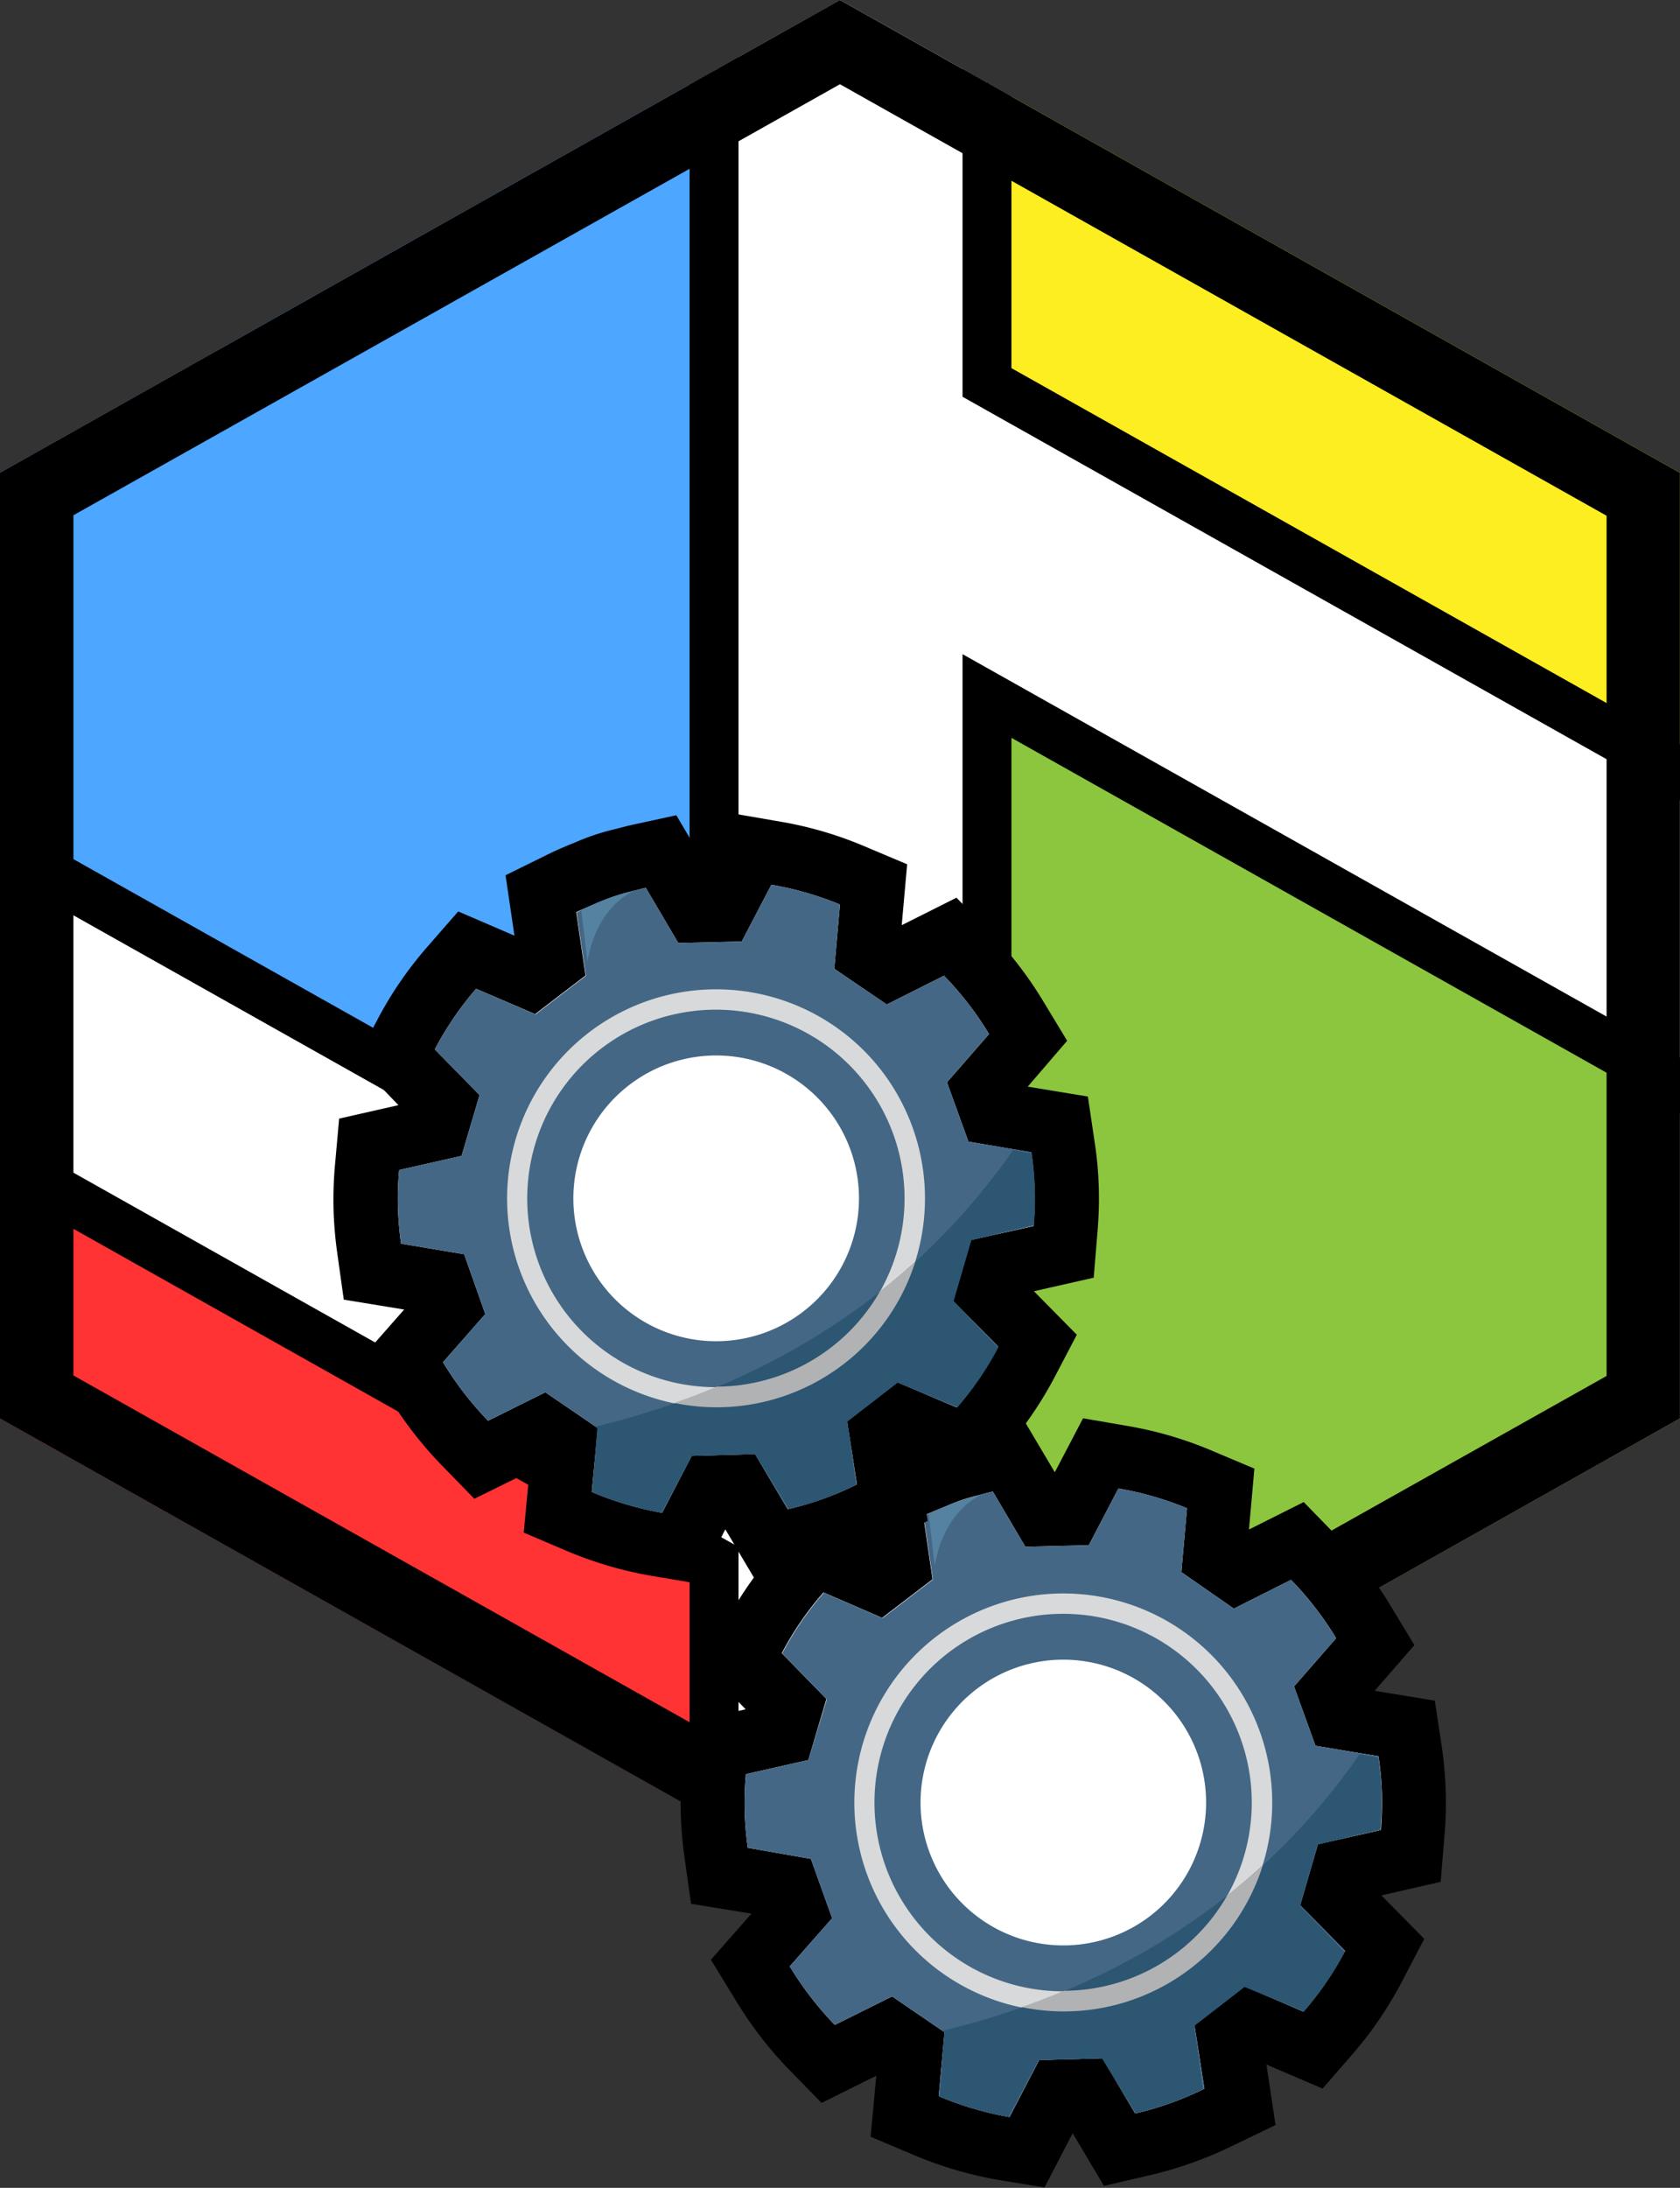 <svg xmlns="http://www.w3.org/2000/svg" xmlns:xlink="http://www.w3.org/1999/xlink" viewBox="0 0 170.01 221.27"><rect x="0" y="0" width="170.01" height="221.27" fill="#333333" stroke="none"/><defs><style>.cls-1{fill:none;}.cls-2{clip-path:url(#clip-path);}.cls-3{fill:#4da6ff;}.cls-4{fill:#fcee21;}.cls-5{fill:#8cc63f;}.cls-6{fill:#f33;}.cls-7,.cls-8{fill:#fff;}.cls-7{stroke:#000;stroke-miterlimit:10;stroke-width:4.95px;}.cls-9{fill:#446785;}.cls-10{fill:#d8d9da;}.cls-11{fill:#2c5672;}.cls-12{fill:#b1b2b4;}.cls-13{fill:#5582a0;}</style><clipPath id="clip-path"><polygon class="cls-1" points="0 47.82 0 143.45 85.01 191.26 170.01 143.45 170.01 47.82 85.01 0 0 47.82"/></clipPath></defs><g id="Texto"><g class="cls-2"><polygon class="cls-3" points="72.81 126.72 -33.87 64.95 -33.87 -92.26 72.81 -136.45 72.81 126.72"/><polygon class="cls-4" points="206.69 99.09 100.02 37.33 100.02 -119.89 206.69 -164.08 206.69 99.09"/><polygon class="cls-3" points="72.81 65.09 -33.87 3.33 -33.87 -153.89 72.81 -198.08 72.81 65.09"/><polygon class="cls-5" points="100.02 332.86 206.69 271.1 206.69 129.63 100.02 69.69 100.02 332.86"/><polygon class="cls-6" points="-17 248.65 72.81 276.27 72.81 156.39 -14.84 107.84 -17 248.65"/><polygon class="cls-7" points="99.88 38.68 99.88 -10.63 72.26 -10.63 72.26 23.12 72.26 54.83 72.26 126.19 -50.77 57 -64.33 81.08 72.26 157.9 72.26 201.89 99.88 201.89 99.88 173.46 99.88 141.75 99.88 70.39 205.91 130.02 219.47 105.94 99.88 38.68"/></g><path d="M85,8.52l77.58,43.64v87L85,182.74,7.43,139.11v-87L85,8.52M85,0,0,47.82v95.63l85,47.82,85-47.82V47.82L85,0Z"/><path d="M101.05,220.47a39.08,39.08,0,0,1-8.59-2.53L88.1,216.1l.58-6.17-5.54,2.75-3.29-3.37a39,39,0,0,1-5.46-7.11l-2.45-4,4.1-4.66-6.11-1-.66-4.7a40.11,40.11,0,0,1-.37-4.21,39.25,39.25,0,0,1,.14-4.71l.42-4.69,6-1.36-4.32-4.42,2.2-4.17a38.09,38.09,0,0,1,5.07-7.38l3.1-3.55,5.69,2.45-.9-6.11,4.22-2.08c.83-.41,1.7-.79,2.75-1.21a23.94,23.94,0,0,1,4.25-1.41c.49-.13,1-.26,1.46-.37l4.6-1.05,3.16,5.33,2.86-5.46,4.64.8a38.14,38.14,0,0,1,8.36,2.46l4.34,1.83-.55,6.16,5.54-2.78,3.3,3.39a38.54,38.54,0,0,1,5.48,7.08l2.42,4L139.11,171l6.09,1,.7,4.65a38.47,38.47,0,0,1,.28,8.94l-.39,4.73-6,1.37,4.34,4.4-2.19,4.18a38.29,38.29,0,0,1-5,7.4l-3.1,3.56-5.68-2.43.92,6.12L124.75,217a38.89,38.89,0,0,1-8.43,3l-4.61,1.07-3.16-5.33-2.85,5.49Z"/><path class="cls-8" d="M139.74,185.08a34.25,34.25,0,0,0,.1-3.8,31.5,31.5,0,0,0-.34-3.66l-6.38-1.06-2.17-6,4.26-4.88a32.72,32.72,0,0,0-4.56-5.9l-5.79,2.91L119.55,159l.57-6.46a32.3,32.3,0,0,0-6.94-2l-3,5.74-6.42.15-3.29-5.58c-.46.1-.92.23-1.37.35a18.49,18.49,0,0,0-3.32,1.11c-.8.32-1.59.65-2.35,1l.94,6.41-5.1,3.9-5.94-2.57a31.78,31.78,0,0,0-4.22,6.15l4.52,4.62L81.8,178l-6.32,1.43a33.36,33.36,0,0,0-.12,3.89,34.62,34.62,0,0,0,.31,3.56L82.06,188,84.21,194l-4.29,4.87a33.32,33.32,0,0,0,4.56,5.92l5.8-2.88,5.3,3.62L95,212a32.66,32.66,0,0,0,7.16,2.11l3-5.76,6.41-.18,3.31,5.58a32.29,32.29,0,0,0,7-2.51l-1-6.41,5.08-3.93,5.95,2.55a32.35,32.35,0,0,0,4.21-6.15l-4.55-4.61,1.8-6.17Z"/><path class="cls-9" d="M139.84,181.28a31.5,31.5,0,0,0-.34-3.66l-6.38-1.06-2.17-6,4.26-4.88a32.72,32.72,0,0,0-4.56-5.9l-5.79,2.91L119.55,159l.57-6.46a32.3,32.3,0,0,0-6.94-2l-3,5.74-6.42.15-3.29-5.58a31.81,31.81,0,0,0-7,2.49l.94,6.41-5.1,3.9-5.94-2.57a31.78,31.78,0,0,0-4.22,6.15l4.52,4.62L81.8,178l-6.32,1.43a33.36,33.36,0,0,0-.12,3.89,34.62,34.62,0,0,0,.31,3.56L82.06,188,84.21,194l-4.29,4.87a33.32,33.32,0,0,0,4.56,5.92l5.8-2.88,5.3,3.62L95,212a32.66,32.66,0,0,0,7.16,2.11l3-5.76,6.41-.18,3.31,5.58a32.29,32.29,0,0,0,7-2.51l-1-6.41,5.08-3.93,5.95,2.55a32.35,32.35,0,0,0,4.21-6.15l-4.55-4.61,1.8-6.17,6.33-1.43A34.25,34.25,0,0,0,139.84,181.28Zm-22.7,11.88a14.45,14.45,0,1,1,1.31-20.41A14.46,14.46,0,0,1,117.14,193.16Z"/><path class="cls-10" d="M123.49,168.34a21.15,21.15,0,1,0-1.93,29.86A21.18,21.18,0,0,0,123.49,168.34Zm-3.3,28.3a19.09,19.09,0,1,1,1.74-26.93A19.09,19.09,0,0,1,120.19,196.64Z"/><path class="cls-11" d="M95.37,205.39l.21.14-.49,6.4L95,212a32.66,32.66,0,0,0,7.16,2.11l-.06-.11,3-5.65,6.41-.18,3.38,5.47-.07.11a32.29,32.29,0,0,0,7-2.51l-.1,0-.86-6.36,5.08-3.93,5.95,2.44v.11a32.35,32.35,0,0,0,4.21-6.15l-.11,0-4.44-4.63,1.8-6.17,6.24-1.51.09.08a34.25,34.25,0,0,0,.1-3.8,31.5,31.5,0,0,0-.34-3.66l-.07.09-1.79-.33C125.65,194.68,108.76,202.17,95.37,205.39Z"/><path class="cls-12" d="M121.56,198.2a21.08,21.08,0,0,0,6.22-9.52q-1.77,1.6-3.58,3a19.1,19.1,0,0,1-16.52,9.66c-1.45.61-2.88,1.16-4.3,1.65A21.1,21.1,0,0,0,121.56,198.2Z"/><path class="cls-13" d="M94.59,158.35l-.61-5.2a22.54,22.54,0,0,1,5.41-2S95.6,152.54,94.59,158.35Z"/><path d="M65.91,159.37a39.08,39.08,0,0,1-8.59-2.53L53,155l.58-6.17L48,151.58l-3.29-3.38a39.09,39.09,0,0,1-5.47-7.1l-2.44-4,4.1-4.66-6.11-1-.66-4.7a40.11,40.11,0,0,1-.37-4.21,39.25,39.25,0,0,1,.14-4.71l.42-4.69,6-1.36L36,107.28l2.2-4.17a38.09,38.09,0,0,1,5.07-7.38l3.1-3.55,5.69,2.45-.9-6.11,4.22-2.08c.83-.41,1.7-.79,2.75-1.21a23.94,23.94,0,0,1,4.25-1.41c.49-.13,1-.26,1.46-.37l4.6-1,3.15,5.33,2.87-5.46,4.64.8a38.14,38.14,0,0,1,8.36,2.46l4.34,1.83-.55,6.16,5.54-2.78,3.3,3.39a38.54,38.54,0,0,1,5.48,7.08l2.42,4L104,109.9l6.09,1,.69,4.65a36.29,36.29,0,0,1,.41,4.44,38.46,38.46,0,0,1-.12,4.5l-.39,4.73-6.05,1.37,4.34,4.4-2.19,4.18a37.9,37.9,0,0,1-5.06,7.4l-3.09,3.56-5.68-2.43.92,6.12-4.23,2.09a38.79,38.79,0,0,1-8.44,3L76.56,160l-3.16-5.33-2.84,5.48Z"/><path class="cls-8" d="M104.59,124a30,30,0,0,0,.1-3.8,29.45,29.45,0,0,0-.33-3.66L98,115.46l-2.17-6,4.26-4.88a32.72,32.72,0,0,0-4.56-5.9l-5.79,2.91-5.31-3.61L85,91.48a32.46,32.46,0,0,0-6.94-2l-3,5.74-6.42.15-3.29-5.58c-.46.1-.92.23-1.37.35a18.49,18.49,0,0,0-3.32,1.11c-.8.32-1.59.65-2.35,1l.94,6.41-5.1,3.9L48.18,100A32.28,32.28,0,0,0,44,106.13l4.53,4.62-1.82,6.15-6.32,1.43a31.3,31.3,0,0,0-.12,3.89,34.62,34.62,0,0,0,.31,3.56l6.39,1.07,2.14,6.05-4.28,4.87a33.32,33.32,0,0,0,4.56,5.92l5.8-2.88,5.3,3.62-.6,6.46A32.57,32.57,0,0,0,67,153l3-5.76,6.41-.18,3.31,5.58a32.29,32.29,0,0,0,7-2.51l-1-6.41,5.08-3.93,6,2.55a32.11,32.11,0,0,0,4.21-6.16l-4.55-4.6,1.8-6.17Z"/><path class="cls-9" d="M104.69,120.18a29.45,29.45,0,0,0-.33-3.66L98,115.46l-2.17-6,4.26-4.88a32.72,32.72,0,0,0-4.56-5.9l-5.79,2.91-5.31-3.61L85,91.48a32.46,32.46,0,0,0-6.94-2l-3,5.74-6.42.15-3.29-5.58a31.81,31.81,0,0,0-7,2.49l.94,6.41-5.1,3.9L48.18,100A32.28,32.28,0,0,0,44,106.13l4.53,4.62-1.82,6.15-6.32,1.43a31.3,31.3,0,0,0-.12,3.89,34.62,34.62,0,0,0,.31,3.56l6.39,1.07,2.14,6.05-4.28,4.87a33.32,33.32,0,0,0,4.56,5.92l5.8-2.88,5.3,3.62-.6,6.46A32.57,32.57,0,0,0,67,153l3-5.76,6.41-.18,3.31,5.58a32.29,32.29,0,0,0,7-2.51l-1-6.41,5.08-3.93,6,2.55a32.11,32.11,0,0,0,4.21-6.16l-4.55-4.6,1.8-6.17,6.32-1.43A30,30,0,0,0,104.69,120.18ZM82,132.06a14.45,14.45,0,1,1,1.32-20.41A14.44,14.44,0,0,1,82,132.06Z"/><path class="cls-10" d="M88.35,107.24a21.15,21.15,0,1,0-1.93,29.86A21.18,21.18,0,0,0,88.35,107.24Zm-3.3,28.3a19.09,19.09,0,1,1,1.74-26.93A19.08,19.08,0,0,1,85.05,135.54Z"/><path class="cls-11" d="M60.23,144.29l.21.14-.49,6.4-.11.06A32.57,32.57,0,0,0,67,153l0-.11,3-5.65,6.41-.18,3.37,5.47-.06.11a32.29,32.29,0,0,0,7-2.51l-.1,0-.86-6.36,5.08-3.93,6,2.44v.11a32.11,32.11,0,0,0,4.21-6.16l-.11,0-4.44-4.63,1.8-6.17,6.24-1.51.08.08a30,30,0,0,0,.1-3.8,29.45,29.45,0,0,0-.33-3.66l-.07.09-1.79-.33C90.51,133.58,73.62,141.07,60.23,144.29Z"/><path class="cls-12" d="M86.42,137.1a21,21,0,0,0,6.21-9.52q-1.75,1.61-3.57,3a19.1,19.1,0,0,1-16.52,9.66c-1.45.61-2.88,1.16-4.3,1.65A21.1,21.1,0,0,0,86.42,137.1Z"/><path class="cls-13" d="M59.45,97.25l-.62-5.2a22.69,22.69,0,0,1,5.42-2S60.45,91.44,59.45,97.25Z"/></g></svg>